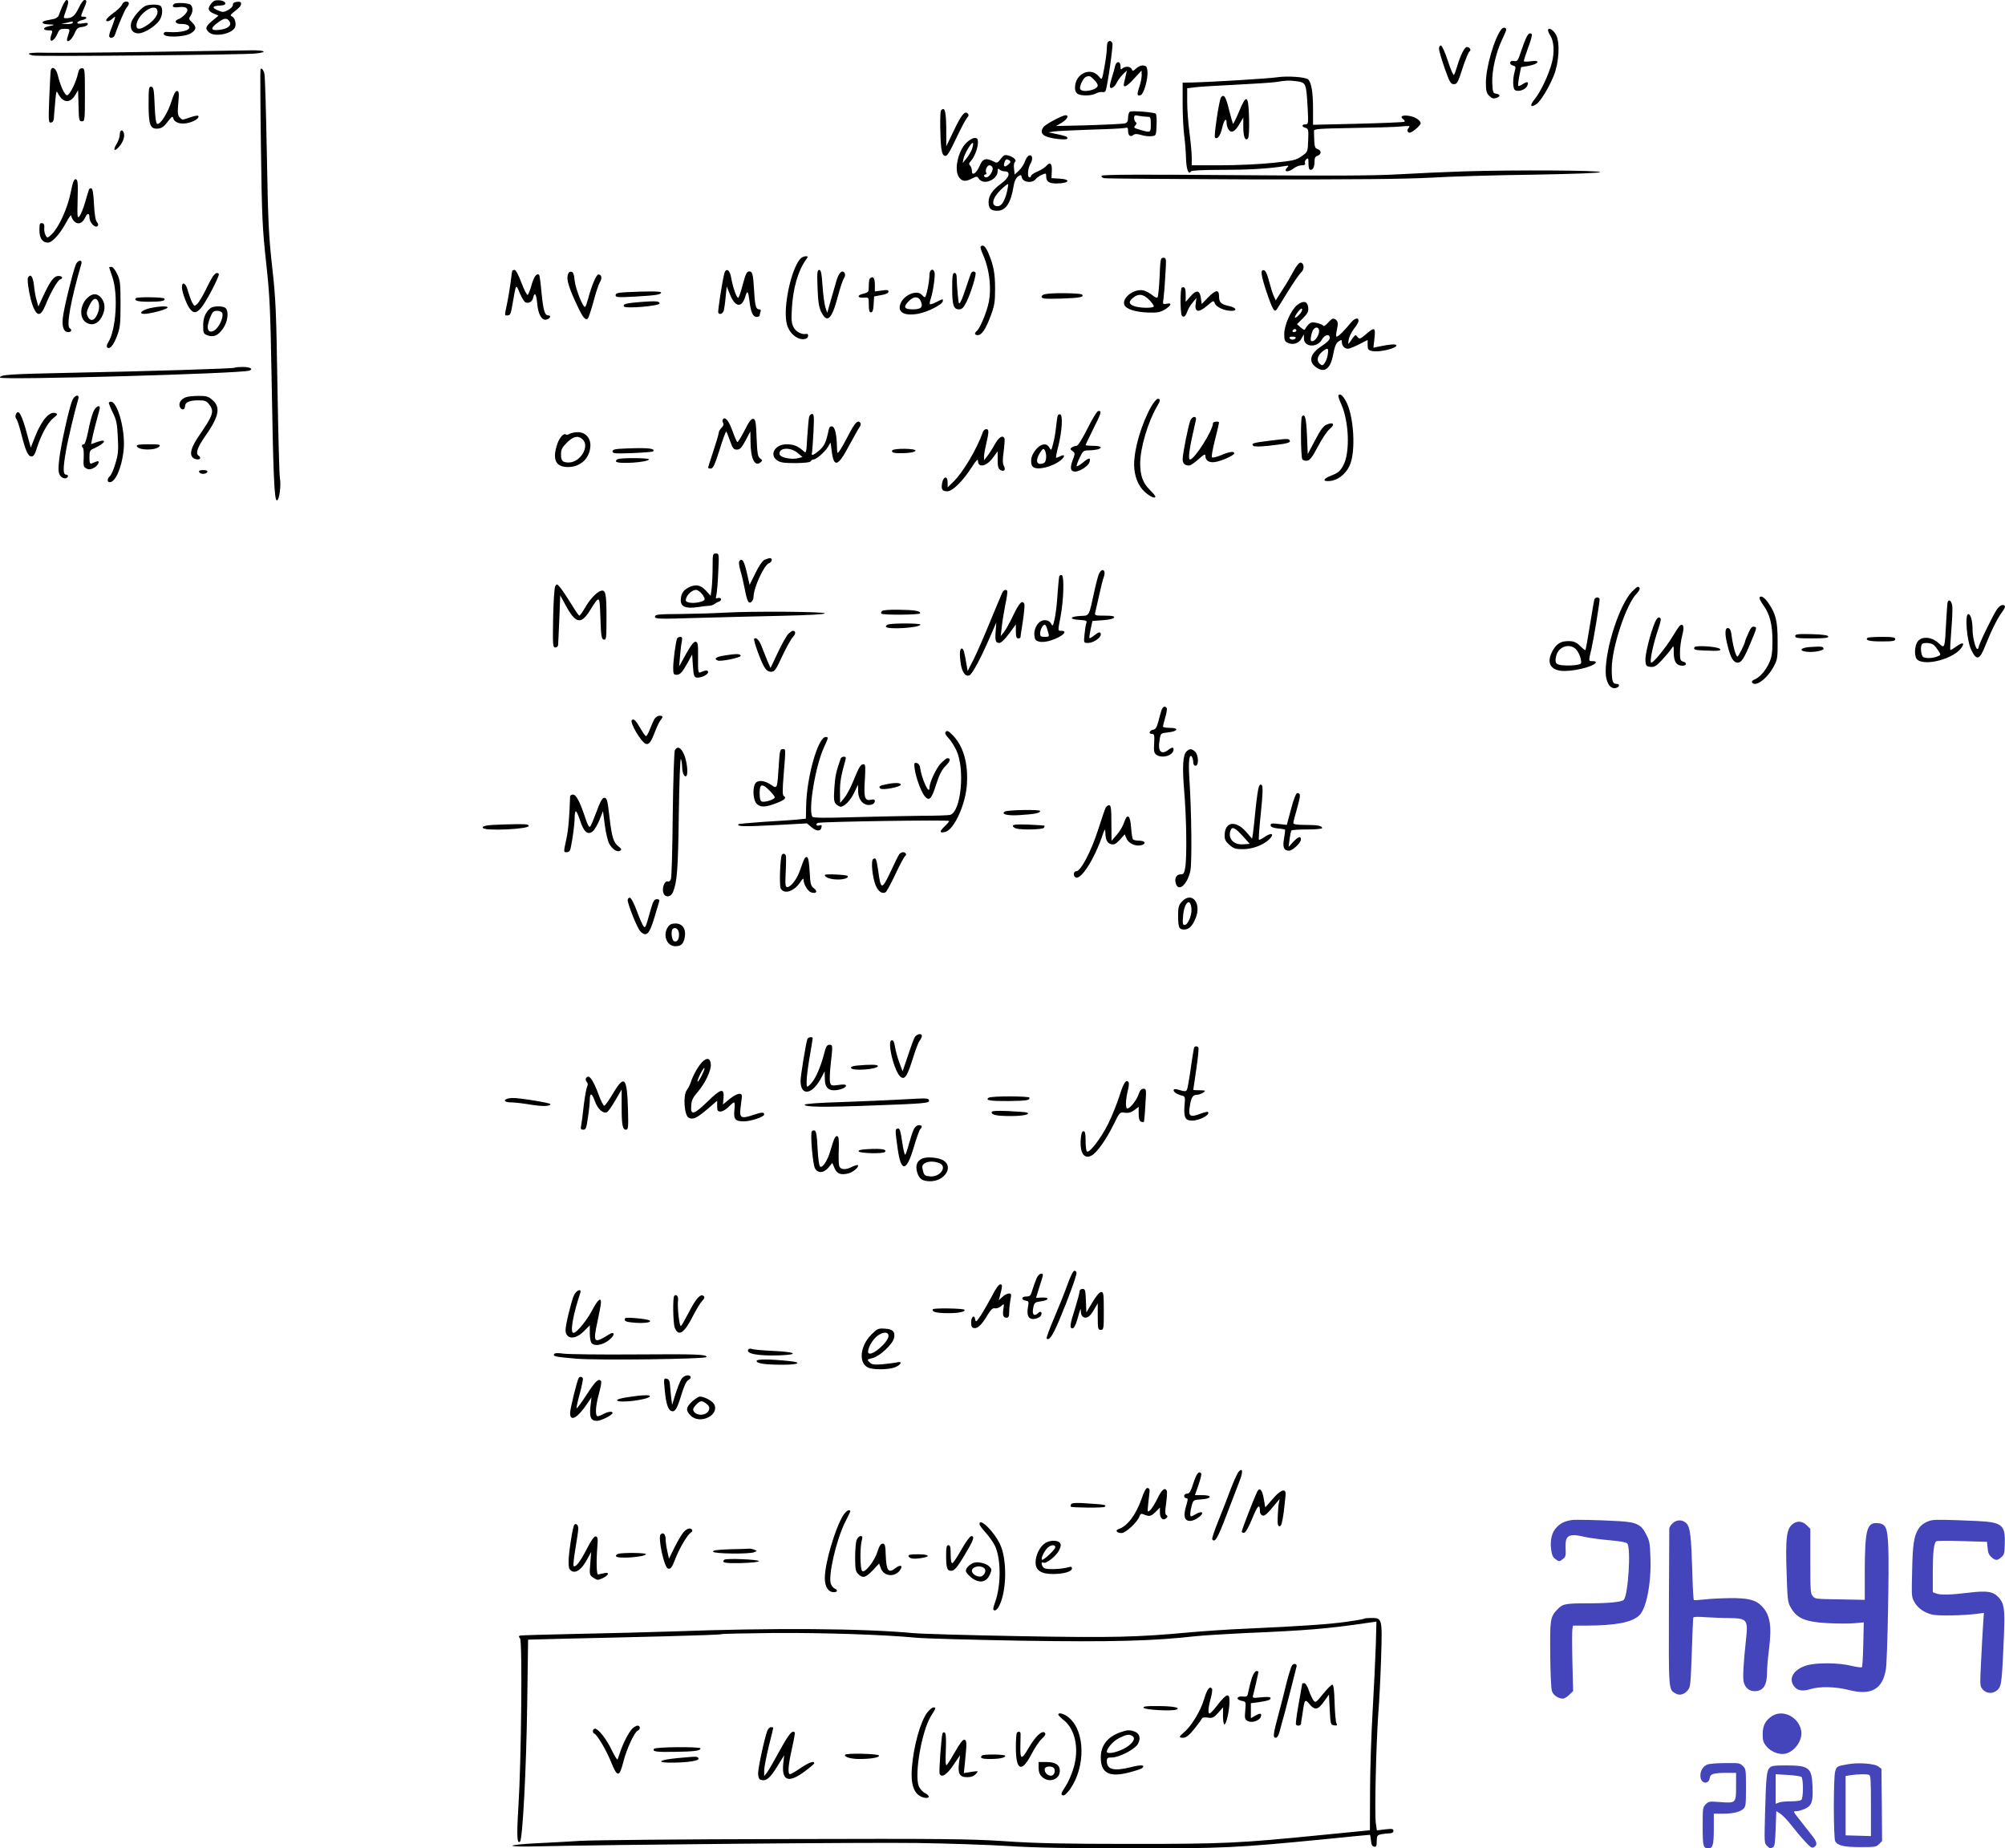 <svg xmlns="http://www.w3.org/2000/svg" version="1.0" width="1322.371pt" height="1218.96pt" viewBox="0 0 1322.371 1218.96" preserveAspectRatio="xMidYMid meet">
<g transform="translate(-3,1259) scale(0.1,-0.1)" fill="#000000" stroke="none">
<path d="M441 12548 c-10 -24 -21 -51 -24 -60 -3 -10 -18 -20 -32 -23 -14 -3 -36 -7 -50 -10 -40 -9 -29 -25 18 -26 43 -1 42 -3 -5 -13 -37 -8 -36 -26 1 -26 29 0 30 -1 19 -31 -20 -56 18 -47 42 11 10 25 18 30 47 30 30 0 34 -3 29 -20 -3 -11 -9 -29 -12 -40 -11 -40 25 -20 45 24 16 38 24 45 52 48 18 2 35 9 37 17 4 11 -3 12 -32 7 -23 -4 -36 -3 -36 4 0 6 14 13 30 17 33 6 41 23 10 23 -19 0 -19 0 0 46 24 54 25 64 7 64 -8 0 -24 -23 -37 -51 -25 -52 -44 -69 -79 -69 -25 0 -25 -3 -6 50 18 50 19 70 4 70 -5 0 -18 -19 -28 -42z m69 -108 c0 -5 -17 -9 -37 -9 l-38 2 35 7 c19 4 36 8 38 9 1 0 2 -3 2 -9z"/>
<path d="M1422 12565 c-25 -32 -20 -49 19 -65 l30 -13 -41 -34 c-45 -38 -49 -52 -22 -76 36 -33 148 -12 171 31 12 23 0 67 -21 75 -10 4 -8 10 7 22 47 37 55 46 55 61 0 11 -8 14 -27 12 -19 -2 -28 -9 -27 -20 1 -9 -13 -24 -31 -34 -28 -15 -37 -16 -64 -4 -49 20 -42 32 19 34 41 2 31 30 -11 34 -30 2 -41 -2 -57 -23z m122 -117 c16 -26 -13 -49 -68 -55 -58 -7 -61 11 -8 49 41 30 59 32 76 6z"/>
<path d="M835 12560 c-3 -10 -28 -35 -56 -55 -48 -36 -61 -55 -37 -55 6 0 20 8 31 18 19 16 19 16 12 -8 -4 -14 -14 -40 -21 -59 -8 -18 -14 -40 -14 -47 0 -20 30 -17 37 4 25 72 67 170 79 183 20 22 18 39 -5 39 -11 0 -22 -9 -26 -20z"/>
<path d="M1177 12563 c-17 -17 -4 -25 33 -20 54 7 72 -14 40 -48 -13 -14 -31 -27 -42 -31 -33 -10 -21 -34 17 -32 20 1 41 -4 48 -11 27 -28 -43 -49 -135 -42 -20 2 -28 -2 -28 -13 0 -25 135 -22 178 4 38 23 40 43 8 73 -21 20 -22 25 -10 42 17 23 18 57 2 73 -13 13 -100 17 -111 5z"/>
<path d="M985 12549 c-32 -18 -84 -81 -90 -110 -9 -42 10 -69 48 -69 36 0 104 41 136 82 25 32 28 93 5 102 -24 9 -77 7 -99 -5z m82 -25 c9 -25 -13 -61 -58 -94 -50 -36 -79 -39 -79 -9 0 68 117 155 137 103z"/>
<path d="M9933 12398 c-47 -58 -103 -252 -103 -354 0 -51 4 -68 20 -84 21 -21 29 -23 54 -14 23 9 20 22 -6 26 -21 3 -23 9 -26 71 -3 80 24 201 65 286 15 31 27 60 27 65 1 15 -20 18 -31 4z"/>
<path d="M10240 12390 c0 -6 6 -21 14 -33 25 -38 29 -109 12 -178 -21 -80 -73 -192 -115 -244 -34 -41 -27 -58 12 -32 27 18 81 106 115 189 34 84 42 216 15 268 -17 33 -53 54 -53 30z"/>
<path d="M10097 12343 c-8 -16 -24 -58 -36 -94 -20 -61 -24 -66 -46 -61 -31 5 -35 -23 -5 -31 17 -4 18 -9 10 -38 -15 -53 -13 -119 5 -125 24 -10 64 5 76 27 15 29 4 35 -27 15 -14 -10 -28 -15 -31 -13 -2 3 1 32 7 64 l12 60 51 9 c67 12 80 40 13 30 -25 -4 -46 -3 -46 1 0 5 13 46 29 90 17 44 27 83 24 87 -12 12 -23 6 -36 -21z"/>
<path d="M7337 12313 c-4 -3 -7 -22 -7 -42 0 -20 -7 -75 -16 -124 -16 -87 -16 -87 -35 -63 -55 69 -159 21 -159 -73 0 -20 7 -34 19 -41 27 -14 91 -12 120 4 13 7 32 11 41 9 10 -3 20 1 22 9 13 32 50 297 45 312 -7 17 -19 21 -30 9z m-92 -248 c14 -13 25 -30 25 -38 0 -31 -105 -52 -116 -23 -6 17 20 72 38 79 23 9 28 7 53 -18z"/>
<path d="M9521 12268 c0 -13 17 -70 37 -128 33 -93 40 -105 61 -105 21 0 27 11 57 105 19 57 39 107 46 111 14 9 1 29 -18 29 -15 0 -44 -59 -65 -132 -7 -24 -16 -47 -20 -52 -4 -4 -22 37 -40 93 -19 59 -39 101 -46 101 -7 0 -13 -10 -12 -22z"/>
<path d="M1025 12248 c-308 -5 -615 -7 -683 -6 -117 3 -152 -4 -95 -18 31 -8 1381 4 1466 13 90 9 67 23 -35 21 -51 -1 -345 -5 -653 -10z"/>
<path d="M7384 12153 c-3 -16 -12 -48 -20 -72 -8 -25 -14 -51 -14 -58 0 -26 29 -12 45 21 9 18 28 44 42 57 l26 24 -7 -27 c-3 -16 -9 -39 -12 -53 -10 -40 15 -30 67 28 l48 52 1 -31 c0 -17 -7 -52 -16 -78 -17 -50 -15 -62 10 -53 20 8 48 106 44 154 -2 31 -7 39 -26 41 -15 2 -33 -5 -48 -19 -21 -19 -24 -20 -30 -5 -7 19 -45 21 -62 4 -9 -9 -12 -6 -12 15 0 36 -28 36 -36 0z"/>
<path d="M365 12128 c-2 -7 -6 -89 -10 -181 -6 -159 -5 -168 12 -165 14 2 19 14 20 53 2 28 6 75 9 105 6 54 6 54 20 28 30 -57 77 -60 109 -6 l20 33 3 -102 c2 -95 4 -103 22 -103 19 0 20 8 20 175 0 166 -1 175 -19 175 -14 0 -21 -9 -26 -32 -13 -62 -57 -149 -74 -146 -16 3 -43 63 -61 136 -10 41 -36 58 -45 30z"/>
<path d="M1748 12133 c-2 -5 -1 -237 3 -518 6 -460 10 -534 34 -755 24 -217 28 -302 36 -750 11 -655 18 -820 35 -820 16 0 29 97 20 148 -4 20 -11 289 -16 597 -8 503 -11 584 -35 795 -23 206 -27 298 -35 740 -5 278 -12 517 -16 533 -7 28 -20 43 -26 30z"/>
<path d="M8450 12080 c-53 -8 -430 -31 -557 -34 l-63 -1 0 -140 c0 -77 5 -170 10 -206 5 -37 11 -104 12 -149 2 -77 17 -117 33 -90 4 6 78 10 208 10 177 0 311 8 412 25 23 4 27 3 17 -7 -32 -32 2 -38 41 -8 14 11 37 20 52 20 19 0 26 4 22 14 -3 8 1 20 9 26 12 11 14 6 14 -29 0 -28 4 -41 14 -41 17 0 26 21 26 60 0 19 6 29 20 33 11 3 20 13 20 22 0 9 -9 19 -20 22 -16 4 -20 15 -22 54 -1 27 -2 56 -2 65 -1 14 28 16 254 20 140 2 284 6 320 10 59 5 63 5 50 -10 -9 -12 -10 -20 -2 -28 7 -7 21 -2 46 18 20 16 36 34 36 40 0 19 -34 42 -72 49 -45 9 -69 -2 -44 -21 9 -6 13 -14 9 -17 -5 -3 -143 -9 -306 -13 l-297 -7 0 104 c0 112 -11 174 -32 195 -17 16 -137 25 -208 14z m134 -26 c59 -9 61 -13 70 -166 6 -114 5 -118 -14 -118 -26 0 -26 -16 0 -23 19 -5 21 -12 18 -82 -3 -77 -3 -77 -43 -105 -36 -26 -55 -30 -190 -44 -82 -9 -237 -16 -342 -16 l-193 0 0 53 c0 28 -7 102 -15 162 -8 61 -15 151 -15 202 l0 91 48 6 c26 4 146 11 267 17 121 6 243 14 270 18 69 11 85 12 139 5z"/>
<path d="M8083 11948 c-12 -15 -48 -256 -40 -265 15 -15 35 10 47 61 13 57 30 75 30 33 0 -13 6 -32 14 -43 19 -25 43 -11 73 42 l23 39 0 -60 c0 -66 12 -97 30 -79 7 7 10 56 8 135 -4 155 -17 163 -67 41 -19 -45 -36 -80 -39 -78 -2 3 -14 44 -26 92 -21 87 -34 106 -53 82z"/>
<path d="M1010 11903 c0 -139 11 -166 63 -161 23 2 40 14 63 45 27 36 33 39 37 23 8 -31 54 -43 104 -29 42 11 71 34 60 45 -3 4 -27 -1 -53 -10 -57 -19 -49 -19 -69 0 -13 14 -15 30 -9 95 6 67 4 79 -9 79 -10 0 -22 -23 -36 -68 -22 -73 -74 -156 -94 -149 -8 2 -14 43 -17 123 -4 103 -7 119 -22 122 -16 3 -18 -8 -18 -115z"/>
<path d="M6237 11863 c-9 -8 -7 -181 1 -248 5 -37 12 -51 25 -53 14 -3 29 22 73 115 31 65 63 126 72 136 12 13 13 20 4 29 -19 19 -42 -10 -93 -117 l-48 -100 0 107 c-1 125 -9 156 -34 131z"/>
<path d="M7483 11854 c-7 -3 -13 -21 -13 -39 0 -25 -5 -34 -22 -39 -13 -3 -120 -8 -238 -12 l-215 -5 38 22 c36 22 50 49 25 49 -21 0 -132 -59 -145 -77 -33 -44 -2 -69 98 -80 41 -4 59 -2 59 5 0 12 -7 14 -85 31 l-40 8 35 6 c19 3 127 8 240 12 113 3 215 8 228 11 19 5 22 2 22 -19 0 -31 16 -43 35 -27 10 8 23 8 52 0 21 -7 52 -10 68 -8 30 3 30 4 33 72 2 38 -1 72 -5 76 -10 10 -154 21 -170 14z m113 -34 c22 0 24 -4 24 -50 0 -55 -2 -56 -64 -38 -51 15 -51 15 -37 32 8 10 9 16 1 21 -5 3 -10 15 -10 27 0 18 4 20 31 14 17 -3 42 -6 55 -6z"/>
<path d="M820 11703 c0 -16 -9 -43 -21 -62 -26 -42 -15 -55 17 -18 27 31 39 69 30 92 -9 25 -26 17 -26 -12z"/>
<path d="M6401 11646 c-50 -51 -77 -167 -51 -216 19 -35 44 -41 85 -20 38 19 39 19 52 0 31 -44 123 -5 123 52 0 17 3 19 12 10 7 -7 22 -12 35 -12 41 0 30 -42 -22 -79 -57 -41 -85 -81 -85 -123 0 -43 15 -58 57 -58 57 0 91 52 109 168 4 27 15 48 28 58 19 13 21 13 26 -8 8 -31 67 -38 89 -11 9 11 28 24 44 31 25 11 27 10 27 -11 0 -34 19 -47 66 -47 85 0 103 27 22 32 l-53 3 2 48 c3 50 -12 62 -38 31 -8 -9 -33 -25 -56 -35 -24 -10 -43 -23 -43 -29 0 -5 -4 -10 -10 -10 -16 0 -12 59 6 90 19 31 13 63 -10 54 -8 -3 -20 -20 -26 -38 -6 -18 -23 -45 -39 -60 l-29 -27 -4 38 c-3 22 0 41 6 45 15 10 -11 35 -46 43 -21 6 -30 1 -48 -23 -21 -28 -24 -29 -49 -16 -48 25 -70 18 -90 -30 -22 -50 -51 -69 -51 -33 0 13 -5 28 -12 35 -9 9 -8 16 5 30 24 26 47 87 47 122 0 25 -4 30 -23 30 -13 0 -37 -15 -56 -34z m40 -38 c-6 -18 -23 -46 -37 -63 l-25 -30 6 30 c7 33 53 110 62 102 3 -3 0 -21 -6 -39z m247 -76 c9 -7 8 -13 -8 -27 -24 -21 -35 -15 -25 14 7 23 13 25 33 13z m-112 -47 c8 -19 -22 -65 -41 -65 -8 0 -15 5 -15 10 0 6 5 10 11 10 5 0 7 5 4 10 -10 16 5 50 21 50 8 0 17 -7 20 -15z m95 -162 c-16 -61 -36 -93 -61 -93 -47 0 -36 54 22 110 23 22 44 38 46 35 3 -2 -1 -26 -7 -52z"/>
<path d="M9690 11460 c-124 -4 -324 -13 -445 -20 -161 -9 -451 -10 -1081 -5 -607 5 -864 4 -868 -4 -4 -6 3 -13 16 -16 13 -3 448 -6 968 -8 696 -1 1007 2 1180 11 129 8 434 17 678 20 281 5 443 11 445 17 3 12 -565 15 -893 5z"/>
<path d="M496 11319 c-21 -104 -78 -228 -124 -273 -30 -28 -30 -28 -42 -6 -6 11 -10 33 -8 48 2 19 -2 28 -14 30 -15 3 -18 -4 -18 -46 0 -53 20 -82 56 -82 28 0 78 55 119 130 19 36 35 57 35 48 0 -10 9 -27 20 -38 24 -24 54 -14 72 26 14 31 28 31 28 -1 0 -31 37 -72 53 -56 7 7 6 15 -4 27 -9 11 -16 52 -19 117 -3 68 -9 102 -17 105 -7 2 -15 -2 -17 -10 -2 -7 -14 -44 -25 -83 -11 -38 -27 -79 -36 -90 -15 -18 -16 -10 -13 110 3 110 1 130 -12 133 -12 2 -20 -18 -34 -89z"/>
<path d="M6498 10964 c-4 -3 4 -29 17 -58 44 -100 57 -236 31 -331 -17 -66 -55 -151 -72 -166 -20 -16 -17 -29 5 -29 26 0 53 40 86 130 24 63 28 90 28 175 0 103 -10 156 -45 238 -19 43 -35 57 -50 41z"/>
<path d="M5308 10883 c-63 -72 -116 -331 -88 -432 17 -65 80 -112 127 -94 17 7 17 35 1 31 -31 -6 -69 14 -84 44 -14 26 -16 50 -11 128 8 132 41 245 93 318 15 21 15 22 -3 22 -11 0 -27 -8 -35 -17z"/>
<path d="M7678 10766 c-3 -68 -9 -129 -13 -135 -4 -8 -16 -3 -36 13 -15 13 -42 27 -58 31 -60 13 -141 -47 -126 -94 9 -28 70 -49 155 -52 63 -2 81 1 113 20 43 27 49 46 11 38 -26 -5 -26 -4 -20 37 3 22 9 92 12 154 7 108 6 112 -13 112 -19 0 -20 -8 -25 -124z m-65 -157 c15 -16 27 -34 27 -39 0 -13 -89 -13 -129 1 -35 12 -39 29 -13 51 39 35 73 31 115 -13z"/>
<path d="M529 10843 c-20 -51 -78 -287 -84 -344 -8 -64 5 -99 35 -99 21 0 27 15 10 25 -24 15 6 182 76 423 10 33 -24 29 -37 -5z"/>
<path d="M8562 10803 c-17 -32 -50 -89 -75 -126 l-43 -68 -13 28 c-7 15 -21 60 -31 98 -12 47 -23 71 -34 73 -25 5 -20 -32 19 -148 38 -112 51 -134 66 -110 6 8 39 62 74 119 36 58 74 113 86 124 23 21 22 60 -2 65 -10 2 -26 -17 -47 -55z"/>
<path d="M750 10827 c0 -1 9 -29 20 -60 41 -115 26 -354 -27 -436 -9 -13 -11 -27 -6 -32 16 -16 42 14 65 76 20 52 23 79 23 210 0 133 -2 155 -22 198 -12 26 -29 47 -37 47 -9 0 -16 -1 -16 -3z"/>
<path d="M3408 10803 c-3 -19 -5 -31 -12 -88 -5 -33 -14 -91 -22 -128 -17 -84 -18 -77 5 -77 16 0 21 12 31 73 24 139 22 137 48 74 13 -31 30 -58 38 -61 22 -9 44 4 50 30 10 41 21 27 27 -36 6 -72 29 -113 59 -108 25 4 37 28 14 28 -24 0 -33 34 -45 155 -5 59 -12 109 -15 112 -15 15 -35 -11 -50 -66 -9 -33 -21 -63 -26 -66 -4 -3 -23 33 -41 80 -18 50 -37 85 -45 85 -8 0 -15 -3 -16 -7z"/>
<path d="M4806 10783 c-14 -58 -43 -248 -39 -255 9 -16 31 -7 37 15 3 12 9 53 12 90 l7 68 21 -52 c35 -87 79 -92 102 -13 13 43 19 35 28 -37 8 -68 22 -99 46 -99 11 0 20 4 20 9 0 5 3 16 6 25 4 10 1 16 -9 16 -21 0 -28 23 -33 120 -7 115 -11 130 -33 130 -15 0 -23 -16 -41 -82 -12 -46 -25 -87 -30 -91 -9 -10 -37 67 -48 134 -9 53 -36 65 -46 22z"/>
<path d="M5422 10693 c3 -90 9 -127 23 -158 40 -81 70 -54 111 100 14 54 32 108 40 120 8 12 10 26 5 34 -16 26 -40 2 -56 -56 -9 -32 -26 -91 -38 -132 l-21 -74 -12 35 c-6 19 -15 83 -19 141 -6 85 -10 107 -22 107 -13 0 -15 -18 -11 -117z"/>
<path d="M6160 10777 c0 -45 -21 -147 -30 -147 -4 0 -13 7 -20 15 -30 36 -116 2 -140 -55 -24 -59 22 -86 117 -69 63 12 157 60 161 82 3 17 0 17 -38 -3 -23 -12 -44 -19 -47 -16 -3 2 0 21 7 40 15 48 30 154 23 172 -10 28 -33 15 -33 -19z m-58 -171 c18 -41 5 -56 -52 -56 -58 0 -65 16 -25 55 31 32 62 32 77 1z"/>
<path d="M3774 10774 c-8 -30 11 -90 64 -201 36 -77 52 -96 68 -85 5 4 22 54 38 112 15 58 34 115 42 128 17 26 12 52 -9 52 -14 0 -44 -70 -68 -160 -7 -25 -15 -49 -19 -53 -12 -14 -64 116 -70 173 -4 41 -9 56 -22 58 -12 2 -19 -5 -24 -24z"/>
<path d="M6436 10791 c-3 -4 -17 -44 -31 -87 -14 -43 -31 -90 -39 -103 -12 -22 -13 -18 -19 45 -4 38 -7 86 -7 107 0 26 -4 37 -15 37 -12 0 -15 -18 -15 -101 0 -112 9 -139 45 -139 19 0 30 10 49 48 28 56 67 182 60 194 -7 10 -21 10 -28 -1z"/>
<path d="M1438 10773 c-8 -10 -31 -52 -51 -94 -20 -41 -45 -83 -56 -93 -19 -17 -20 -17 -35 12 -8 16 -20 50 -27 75 -12 50 -39 65 -39 22 0 -33 34 -122 56 -146 23 -26 39 -24 69 9 31 33 127 217 118 226 -10 10 -19 7 -35 -11z"/>
<path d="M215 10760 c-10 -16 14 -149 35 -197 27 -62 50 -58 80 15 31 78 79 162 96 169 23 8 16 23 -10 23 -30 0 -54 -32 -100 -130 l-33 -71 -11 39 c-7 22 -15 67 -18 101 -7 58 -22 78 -39 51z"/>
<path d="M5767 10753 c-4 -3 -7 -25 -7 -49 0 -40 -2 -42 -36 -51 -44 -10 -41 -29 4 -26 32 2 32 2 32 -47 0 -37 4 -50 14 -50 11 0 16 15 18 52 l3 53 48 9 c30 5 47 13 47 23 0 11 -9 13 -45 7 l-45 -6 0 46 c0 43 -13 59 -33 39z"/>
<path d="M7825 10694 c-6 -2 -9 -43 -9 -96 2 -74 5 -94 17 -96 10 -2 19 9 26 30 6 18 23 47 37 63 l25 30 -4 -29 c-11 -66 15 -73 76 -21 40 34 42 35 49 15 9 -25 64 -50 109 -50 43 0 32 22 -16 32 -52 11 -65 24 -65 64 0 47 -21 44 -73 -8 l-41 -43 -6 40 c-7 52 -29 56 -69 10 l-31 -36 0 45 c0 45 -6 57 -25 50z"/>
<path d="M4158 10663 c-54 -3 -68 -7 -68 -20 0 -14 15 -15 128 -9 138 8 172 13 172 27 0 9 -86 9 -232 2z"/>
<path d="M6943 10653 c-30 -3 -43 -9 -43 -20 0 -13 18 -15 129 -12 123 4 154 10 137 27 -9 8 -158 12 -223 5z"/>
<path d="M600 10619 c-46 -51 -46 -132 2 -158 37 -21 76 -6 99 39 25 45 24 91 -2 124 -28 35 -63 34 -99 -5z m80 -23 c5 -15 5 -37 0 -56 -18 -62 -52 -79 -72 -36 -9 20 -7 33 11 70 23 51 47 59 61 22z"/>
<path d="M927 10624 c-16 -16 10 -24 83 -24 83 0 114 6 104 21 -6 10 -177 12 -187 3z"/>
<path d="M4262 10599 c-103 -8 -126 -14 -117 -30 11 -16 235 3 235 20 0 15 -23 17 -118 10z"/>
<path d="M8586 10579 c-41 -32 -86 -133 -86 -192 0 -41 4 -49 24 -58 34 -16 73 -4 90 29 l15 27 1 -28 c0 -57 87 -62 118 -7 19 34 52 41 52 11 0 -12 -19 -31 -50 -51 -77 -49 -93 -101 -44 -139 58 -45 99 -16 117 83 10 51 18 73 35 84 20 13 22 13 22 -5 0 -23 18 -43 40 -43 9 0 42 13 73 29 l57 29 0 -33 c0 -29 4 -34 30 -40 45 -10 160 17 160 37 0 11 -42 8 -119 -8 l-33 -7 7 62 c8 73 1 76 -57 26 -38 -32 -42 -33 -55 -17 -14 18 -13 19 -51 -35 -11 -16 -12 -14 -7 17 3 19 19 51 35 72 17 20 30 44 30 52 0 26 -27 18 -54 -16 -37 -46 -79 -88 -90 -88 -5 0 -5 15 -1 33 12 54 11 69 -8 81 -15 9 -23 6 -47 -21 -16 -18 -30 -27 -32 -22 -2 6 -21 14 -42 19 -31 7 -41 5 -56 -10 -9 -9 -19 -23 -22 -30 -2 -8 -12 -5 -29 10 l-25 22 39 39 c31 31 38 44 35 71 -4 42 -32 48 -72 17z m10 -67 c-32 -32 -35 -16 -4 23 14 18 23 24 26 16 2 -7 -7 -25 -22 -39z m134 -105 c0 -28 -26 -67 -45 -67 -11 0 -13 8 -8 33 3 17 10 38 16 45 16 20 37 14 37 -11z m-150 3 c0 -5 -7 -10 -16 -10 -8 0 -12 5 -9 10 3 6 10 10 16 10 5 0 9 -4 9 -10z m-5 -50 c-3 -5 -12 -10 -20 -10 -8 0 -17 5 -20 10 -4 6 5 10 20 10 15 0 24 -4 20 -10z m211 -114 c-3 -18 -12 -41 -20 -51 -12 -16 -16 -17 -30 -6 -25 21 -19 54 16 83 36 29 43 24 34 -26z"/>
<path d="M1016 10557 c-52 -13 -75 -37 -34 -37 36 0 139 27 151 39 15 15 -50 13 -117 -2z"/>
<path d="M1418 10558 c-33 -28 -48 -63 -48 -115 0 -49 2 -54 27 -64 41 -15 70 -3 103 43 32 44 41 113 18 136 -16 16 -80 15 -100 0z m78 -33 c9 -22 -14 -79 -41 -105 -29 -27 -55 -21 -55 13 0 25 22 86 36 100 13 13 54 8 60 -8z"/>
<path d="M1578 10165 c-6 -6 -557 -23 -1108 -34 -380 -8 -440 -12 -440 -31 0 -18 1592 26 1645 46 28 11 4 24 -44 24 -26 0 -50 -2 -53 -5z"/>
<path d="M8858 9984 c-4 -3 4 -29 17 -57 53 -117 60 -324 14 -407 -20 -37 -34 -49 -76 -65 -58 -22 -64 -42 -12 -37 51 4 103 44 129 99 44 89 30 333 -24 429 -21 37 -37 50 -48 38z"/>
<path d="M506 9948 c-20 -48 -74 -290 -85 -383 -7 -59 -7 -87 2 -105 13 -26 47 -34 55 -12 2 6 -3 12 -12 12 -21 0 -21 40 -1 156 13 76 59 268 81 342 11 36 -25 28 -40 -10z"/>
<path d="M1255 9970 c-31 -12 -47 -37 -40 -60 8 -26 35 -26 35 0 0 27 29 40 89 40 42 0 53 -4 70 -26 36 -46 28 -70 -66 -207 -53 -78 -65 -121 -41 -145 14 -14 48 -16 48 -3 0 6 -4 13 -10 16 -22 13 -8 55 41 125 95 135 107 195 47 245 -25 21 -40 25 -91 24 -34 0 -71 -4 -82 -9z"/>
<path d="M7622 9908 c-64 -115 -112 -277 -112 -382 0 -73 26 -140 70 -180 36 -32 70 -47 70 -30 0 4 -17 24 -38 45 -44 44 -62 93 -62 173 0 101 51 273 110 374 24 39 25 52 6 52 -8 0 -28 -24 -44 -52z"/>
<path d="M748 9935 c-2 -3 9 -32 25 -64 25 -51 30 -75 34 -164 5 -88 2 -115 -16 -174 -11 -39 -28 -76 -36 -83 -19 -16 -20 -40 -1 -40 37 0 79 96 91 208 16 144 -51 363 -97 317z"/>
<path d="M645 9873 c-9 -21 -24 -77 -33 -125 -11 -55 -22 -88 -29 -88 -14 0 -17 -13 -6 -24 5 -4 6 -34 5 -66 -3 -51 -1 -60 17 -69 16 -9 28 -8 51 4 30 16 44 53 15 41 -8 -3 -22 -9 -30 -12 -12 -5 -15 3 -15 40 0 41 3 48 28 58 76 34 95 69 22 43 l-39 -14 6 32 c5 30 35 146 49 195 11 39 -24 26 -41 -15z"/>
<path d="M7203 9765 c-36 -71 -63 -115 -73 -115 -8 0 -22 -5 -30 -10 -13 -9 -13 -12 4 -25 17 -13 17 -16 1 -59 -20 -52 -15 -76 16 -76 30 0 87 37 94 61 11 33 -2 33 -41 0 -21 -17 -40 -28 -43 -26 -2 3 6 28 19 55 22 46 26 50 59 50 20 0 46 3 59 6 39 11 24 24 -28 24 -27 0 -50 2 -50 5 0 3 23 50 50 105 54 108 58 120 35 120 -9 0 -37 -45 -72 -115z"/>
<path d="M134 9855 c-4 -8 -2 -21 4 -28 6 -6 20 -50 32 -97 29 -115 45 -150 68 -150 14 0 23 14 36 58 28 87 72 167 108 195 27 21 29 27 16 32 -40 16 -92 -43 -136 -153 l-29 -74 -23 84 c-36 136 -60 177 -76 133z"/>
<path d="M5366 9838 c-3 -13 -8 -72 -12 -131 -6 -109 -6 -109 -28 -89 -34 31 -62 42 -109 42 -76 0 -116 -70 -60 -107 21 -14 47 -17 122 -17 61 1 96 5 99 13 2 6 10 11 17 11 19 0 74 48 96 83 l17 29 7 -54 c14 -115 41 -107 116 35 32 59 63 114 69 122 6 8 9 19 5 25 -15 25 -36 4 -78 -77 -25 -49 -53 -97 -61 -108 -14 -19 -15 -17 -16 30 -2 81 -13 129 -32 133 -12 2 -19 -5 -23 -25 -16 -78 -28 -103 -60 -132 -37 -32 -57 -40 -50 -18 2 6 6 67 10 135 5 106 4 122 -9 122 -9 0 -18 -10 -20 -22z m-75 -235 l32 -27 -27 -7 c-44 -12 -120 3 -124 25 -9 44 70 50 119 9z"/>
<path d="M7006 9848 c-3 -7 -7 -40 -11 -73 -3 -33 -11 -82 -19 -110 -12 -47 -13 -49 -25 -27 -22 42 -76 20 -110 -45 -14 -28 -14 -66 1 -81 26 -26 127 -2 183 42 33 27 29 44 -5 26 -12 -6 -23 -10 -25 -8 -2 2 5 38 16 80 23 93 30 199 12 205 -7 3 -15 -1 -17 -9z m-82 -234 c11 -30 6 -72 -10 -78 -46 -18 -58 12 -27 65 20 33 28 36 37 13z"/>
<path d="M8617 9844 c-10 -10 -8 -266 2 -282 4 -8 19 -12 32 -10 18 2 34 23 71 93 26 50 61 102 78 116 37 31 25 48 -20 29 -22 -9 -41 -35 -77 -104 l-48 -91 -5 124 c-5 115 -13 145 -33 125z"/>
<path d="M7880 9815 c-14 -38 -50 -218 -50 -253 0 -29 14 -42 44 -42 7 0 34 18 60 41 38 34 46 38 46 21 0 -29 26 -45 63 -39 45 7 127 44 127 57 0 16 -30 12 -87 -12 -29 -12 -56 -18 -60 -14 -4 4 5 55 20 114 15 59 27 110 27 115 0 11 -40 8 -40 -4 0 -47 -122 -239 -151 -239 -16 0 -4 80 38 258 8 32 -25 29 -37 -3z"/>
<path d="M4797 9823 c-3 -5 -2 -15 2 -22 6 -8 2 -20 -10 -32 -11 -11 -19 -26 -19 -34 0 -8 -16 -62 -35 -119 -19 -58 -35 -107 -35 -110 0 -4 8 -6 18 -6 15 0 26 24 58 124 21 69 41 122 44 120 3 -3 14 -31 25 -62 17 -49 24 -57 45 -57 20 0 31 11 57 60 l32 60 1 -65 c0 -114 28 -171 66 -139 14 12 14 14 -3 26 -15 12 -19 32 -23 136 -4 104 -7 122 -22 125 -13 2 -28 -18 -58 -78 -23 -45 -44 -79 -48 -75 -4 4 -19 39 -33 78 -24 66 -48 93 -62 70z"/>
<path d="M6513 9743 c-39 -113 -133 -271 -197 -332 l-36 -35 0 32 c0 45 -27 43 -36 -2 -8 -44 0 -56 34 -56 34 0 102 67 161 159 28 44 41 57 41 43 0 -50 56 -39 99 20 l31 42 0 -57 c0 -45 4 -58 19 -67 25 -13 36 2 21 30 -8 15 -8 42 0 96 5 42 8 80 4 85 -13 21 -36 6 -64 -43 -16 -29 -39 -64 -50 -78 l-20 -25 0 25 c0 14 7 52 15 85 18 77 18 95 0 95 -9 0 -18 -8 -22 -17z"/>
<path d="M3787 9729 c-10 -6 -21 -8 -24 -5 -13 13 -42 -17 -57 -61 -35 -102 -12 -153 70 -153 84 0 145 59 148 141 1 52 -34 89 -83 89 -20 0 -44 -5 -54 -11z m85 -36 c50 -45 -14 -153 -91 -153 -40 0 -51 11 -51 52 0 34 7 47 39 79 42 42 73 49 103 22z"/>
<path d="M8406 9684 c-112 -14 -126 -18 -110 -34 6 -6 42 -6 99 0 119 13 147 20 142 33 -5 15 -10 16 -131 1z"/>
<path d="M932 9648 c10 -29 126 -30 149 -2 10 12 -2 14 -71 14 -60 0 -81 -3 -78 -12z"/>
<path d="M4173 9633 c-86 -3 -103 -6 -103 -20 0 -14 16 -15 130 -11 72 3 133 8 137 11 18 19 -28 25 -164 20z"/>
<path d="M5915 9620 c-10 -16 17 -21 85 -18 40 2 65 8 68 16 5 15 -143 17 -153 2z"/>
<path d="M4107 9563 c-10 -3 -16 -10 -14 -16 6 -20 217 -6 217 14 0 9 -169 11 -203 2z"/>
<path d="M1343 9478 c2 -7 14 -13 27 -13 13 0 25 6 28 13 2 8 -7 12 -28 12 -21 0 -30 -4 -27 -12z"/>
<path d="M4730 8853 c0 -49 -3 -111 -6 -140 l-7 -52 -32 35 c-36 38 -68 43 -115 19 -35 -18 -50 -43 -50 -85 0 -41 34 -55 110 -44 30 5 64 9 76 9 11 0 27 5 35 11 8 6 22 14 32 17 10 4 15 12 12 18 -4 6 -14 8 -22 5 -12 -5 -14 -1 -9 16 4 13 10 80 13 151 6 125 6 127 -16 127 -20 0 -21 -5 -21 -87z m-70 -180 c11 -14 19 -31 17 -37 -5 -14 -66 -27 -100 -20 -23 5 -27 10 -22 27 8 28 42 57 65 57 10 0 28 -12 40 -27z"/>
<path d="M5072 8898 c-14 -7 -38 -42 -60 -88 l-38 -77 -18 79 c-19 80 -30 98 -48 80 -7 -7 -5 -27 5 -64 9 -29 21 -82 28 -118 16 -85 26 -105 45 -89 8 6 14 21 14 34 0 58 70 211 102 221 20 6 25 34 6 33 -7 0 -23 -5 -36 -11z"/>
<path d="M7280 8810 c-6 -11 -20 -62 -31 -113 -39 -178 -32 -166 -94 -169 -71 -4 -76 -22 -7 -26 46 -3 53 -6 47 -20 -4 -9 -9 -43 -12 -74 -6 -58 -6 -58 24 -58 33 0 83 33 83 56 0 20 -13 18 -44 -7 -15 -12 -29 -20 -31 -17 -2 2 2 28 8 58 l12 55 69 5 c43 3 71 10 74 18 3 9 -14 12 -63 12 -67 0 -67 0 -60 28 4 15 15 66 26 114 10 47 23 98 29 113 16 43 -9 64 -30 25z"/>
<path d="M7016 8788 c-2 -7 -7 -58 -11 -113 -3 -55 -11 -127 -18 -160 -12 -56 -14 -58 -25 -37 -9 15 -22 22 -42 22 -39 0 -72 -49 -68 -99 3 -29 8 -36 31 -42 17 -5 46 -2 73 6 76 23 124 65 74 65 -24 0 -24 -4 -5 95 20 105 25 266 8 272 -7 3 -15 -1 -17 -9z m-82 -338 c3 -11 9 -29 12 -40 4 -17 1 -20 -25 -20 -25 0 -31 4 -31 21 0 25 17 59 30 59 5 0 11 -9 14 -20z"/>
<path d="M3692 8724 c-6 -11 -12 -106 -14 -212 -3 -178 -2 -192 15 -192 9 0 18 8 18 18 1 9 4 87 8 172 l6 154 32 -59 c67 -126 103 -136 160 -47 70 111 67 112 73 -44 4 -122 7 -139 23 -142 16 -3 17 9 17 150 0 157 -6 182 -39 171 -28 -10 -72 -57 -102 -110 -17 -29 -34 -53 -38 -53 -4 0 -28 35 -54 78 -26 42 -58 90 -71 106 -22 27 -24 27 -34 10z"/>
<path d="M10793 8688 c-81 -86 -173 -365 -173 -528 0 -66 27 -113 63 -108 27 4 35 28 9 28 -26 0 -32 18 -32 100 0 138 96 427 164 495 24 24 27 45 7 45 -4 0 -21 -15 -38 -32z"/>
<path d="M6641 8683 c-5 -10 -40 -94 -79 -188 -38 -93 -87 -206 -109 -250 l-41 -80 -7 40 c-13 80 -20 106 -30 108 -14 3 -18 -28 -10 -89 7 -62 31 -99 58 -88 19 7 75 111 139 259 l39 90 -4 -55 c-5 -66 -1 -80 24 -80 12 0 36 23 64 61 l45 61 0 -46 c0 -34 4 -46 15 -46 8 0 15 3 15 6 0 4 7 51 16 106 8 55 13 106 10 114 -12 31 -33 10 -73 -73 -23 -49 -51 -99 -63 -113 l-20 -25 7 60 c3 33 14 98 23 145 10 47 16 88 13 93 -7 12 -22 8 -32 -10z"/>
<path d="M11635 8650 c-3 -5 8 -28 25 -51 43 -60 60 -127 60 -238 0 -75 -5 -106 -21 -141 -23 -52 -64 -98 -97 -111 -13 -5 -20 -13 -17 -19 21 -34 100 23 143 104 25 47 27 59 26 171 0 129 -12 177 -60 247 -27 39 -50 53 -59 38z"/>
<path d="M10546 8638 c-3 -7 -16 -85 -30 -172 -14 -87 -27 -161 -30 -163 -2 -2 -17 10 -34 27 -29 28 -49 35 -97 31 -36 -3 -62 -22 -84 -61 -40 -72 -22 -122 49 -133 70 -10 217 24 235 53 3 6 -5 10 -19 10 -30 0 -30 -3 -10 80 14 61 54 300 54 328 0 6 -7 12 -15 12 -9 0 -17 -6 -19 -12z m-115 -338 c10 -14 22 -39 25 -57 6 -30 4 -32 -27 -38 -19 -3 -57 -5 -84 -3 -54 3 -63 15 -51 64 17 66 99 86 137 34z"/>
<path d="M12875 8618 c-2 -7 -6 -71 -10 -141 -8 -161 -9 -166 -45 -132 -54 52 -130 52 -150 0 -15 -38 -12 -91 5 -105 55 -46 248 8 294 82 20 31 4 34 -36 5 -20 -15 -38 -25 -40 -23 -2 2 1 63 7 135 6 72 9 145 5 161 -7 31 -23 40 -30 18z m-93 -280 c9 -7 23 -25 33 -40 17 -27 17 -28 -10 -38 -30 -11 -66 -13 -89 -4 -16 6 -23 73 -9 87 11 11 58 8 75 -5z"/>
<path d="M13200 8571 c-25 -37 -120 -231 -120 -248 0 -7 -4 -13 -9 -13 -11 0 -31 78 -31 122 0 62 -12 108 -28 108 -25 0 -10 -178 20 -238 35 -71 55 -65 93 33 39 98 80 180 111 221 13 17 20 34 17 38 -13 13 -33 5 -53 -23z"/>
<path d="M5845 8559 c-4 -6 -5 -13 -2 -16 10 -10 252 -8 255 2 5 16 -37 23 -145 24 -62 1 -104 -3 -108 -10z"/>
<path d="M4815 8550 c-66 -4 -198 -8 -292 -9 -154 -1 -173 -3 -173 -18 0 -15 22 -16 278 -8 152 4 404 11 560 14 177 4 282 10 282 16 0 12 -473 15 -655 5z"/>
<path d="M10945 8486 c-31 -73 -66 -215 -63 -253 3 -34 6 -38 34 -41 25 -2 38 5 75 45 24 26 52 59 61 73 17 25 17 25 17 -27 1 -58 18 -83 57 -83 29 0 32 20 4 27 -17 5 -20 14 -20 62 0 31 7 81 15 111 14 53 9 80 -14 66 -6 -4 -29 -39 -52 -77 -41 -68 -123 -169 -138 -169 -12 0 5 92 35 188 33 101 33 104 16 110 -7 2 -19 -12 -27 -32z"/>
<path d="M5892 8473 c-13 -3 -21 -10 -19 -16 7 -21 227 -7 227 14 0 9 -163 10 -208 2z"/>
<path d="M11561 8414 c-12 -25 -21 -49 -21 -51 0 -14 -44 -103 -51 -103 -10 0 -29 68 -38 135 -4 36 -11 51 -23 53 -23 4 -24 -41 -2 -123 18 -73 38 -105 64 -105 25 0 42 26 86 131 43 103 43 102 22 106 -12 3 -23 -9 -37 -43z"/>
<path d="M5229 8409 c-12 -12 -43 -67 -69 -123 l-48 -101 -20 45 c-10 25 -27 67 -37 93 -16 44 -38 68 -51 54 -7 -7 43 -147 67 -186 13 -22 26 -31 45 -31 22 0 31 11 74 105 27 57 59 114 70 125 20 20 19 40 -1 40 -5 0 -19 -10 -30 -21z"/>
<path d="M11870 8395 c0 -13 18 -15 111 -15 84 0 110 3 107 13 -3 8 -37 13 -111 15 -91 2 -107 0 -107 -13z"/>
<path d="M4495 8378 c-9 -27 -25 -145 -25 -190 0 -42 3 -48 21 -48 25 0 38 14 77 84 l27 50 5 -75 c4 -61 8 -74 23 -77 27 -5 77 18 77 35 0 15 -13 15 -51 -1 -14 -6 -16 5 -15 96 1 88 -1 103 -16 106 -11 2 -30 -21 -63 -80 l-46 -83 6 68 c3 37 8 81 12 97 4 24 2 30 -11 30 -9 0 -19 -6 -21 -12z"/>
<path d="M12347 8384 c-17 -17 11 -24 94 -24 72 0 89 3 89 15 0 12 -16 15 -88 15 -49 0 -92 -3 -95 -6z"/>
<path d="M11206 8322 c-9 -16 2 -20 69 -22 89 -4 111 -2 98 11 -15 15 -158 25 -167 11z"/>
<path d="M11967 8323 c-62 -4 -76 -25 -22 -31 46 -6 117 8 112 21 -4 14 -12 15 -90 10z"/>
<path d="M4813 8268 c-60 -9 -79 -22 -49 -34 21 -8 151 19 151 31 0 14 -29 15 -102 3z"/>
<path d="M7691 7908 c-4 -13 -14 -46 -21 -75 -10 -39 -19 -53 -33 -55 -26 -4 -35 -28 -10 -28 16 0 18 -7 15 -62 -3 -50 -1 -64 14 -75 39 -28 114 -5 114 35 0 16 -11 15 -34 -3 -48 -36 -71 -10 -58 65 7 45 7 45 56 50 66 7 74 30 12 30 -25 0 -46 4 -46 8 0 5 7 32 15 60 9 29 13 57 10 62 -10 17 -25 11 -34 -12z"/>
<path d="M4346 7848 c-7 -13 -21 -44 -31 -70 -10 -26 -21 -45 -26 -42 -5 3 -21 26 -36 52 -30 52 -44 65 -56 53 -15 -15 61 -144 91 -156 21 -8 35 9 62 80 13 33 29 67 37 76 18 22 16 29 -7 29 -11 0 -26 -10 -34 -22z"/>
<path d="M6265 7760 c-4 -6 6 -23 21 -38 15 -15 38 -51 52 -81 58 -125 30 -406 -42 -425 -11 -3 -100 -6 -196 -6 -96 -1 -294 -5 -440 -9 -191 -6 -267 -5 -272 3 -29 44 21 341 78 461 28 60 29 65 10 65 -50 0 -125 -261 -129 -450 l-2 -89 -60 -6 c-33 -3 -132 -10 -220 -15 -87 -6 -161 -13 -164 -15 -15 -16 33 -17 230 -7 l221 12 30 -25 c34 -29 61 -29 66 -1 3 14 0 17 -12 13 -8 -3 -18 -2 -21 2 -3 5 2 11 9 14 23 9 866 21 866 13 0 -5 -14 -21 -31 -37 -35 -33 -33 -45 6 -35 58 15 134 182 142 313 9 137 -22 249 -90 321 -33 34 -42 38 -52 22z"/>
<path d="M4481 7642 c-5 -10 -11 -196 -14 -422 -2 -223 -7 -415 -12 -427 -4 -13 -13 -19 -21 -16 -19 7 -38 -39 -30 -71 9 -37 50 -36 65 2 27 67 33 146 38 512 3 212 9 376 14 365 4 -11 8 -36 8 -55 1 -39 16 -69 28 -57 13 14 4 97 -16 143 -21 46 -44 56 -60 26z"/>
<path d="M5166 7538 c-10 -154 -9 -152 -53 -122 -44 29 -88 32 -103 5 -18 -34 -12 -109 10 -131 25 -25 55 -25 124 1 60 22 76 37 56 49 -10 6 -10 36 -1 147 14 174 14 163 -8 163 -16 0 -19 -12 -25 -112z m-60 -162 c19 -19 34 -39 34 -44 0 -14 -67 -35 -85 -28 -11 4 -15 21 -15 56 0 62 16 66 66 16z"/>
<path d="M7856 7635 c-25 -25 -29 -100 -16 -259 15 -174 19 -440 7 -507 -6 -37 -11 -45 -29 -45 -27 1 -43 -24 -34 -57 16 -64 77 -13 97 81 11 56 8 383 -7 614 -7 104 0 163 17 137 5 -7 9 -24 9 -36 0 -14 6 -23 15 -23 23 0 20 72 -3 93 -23 21 -36 21 -56 2z"/>
<path d="M5575 7588 c-30 -84 -37 -116 -42 -193 -5 -77 -3 -93 11 -108 10 -9 23 -17 30 -17 25 0 65 41 90 93 l25 52 1 -43 c0 -64 45 -105 94 -86 9 3 16 13 16 21 0 11 -7 13 -24 9 -42 -10 -50 13 -42 129 5 87 4 105 -7 105 -21 0 -30 -15 -68 -108 -18 -46 -46 -97 -61 -115 l-27 -32 -1 75 c0 66 7 105 36 208 5 16 2 22 -10 22 -9 0 -19 -6 -21 -12z"/>
<path d="M6234 7555 c-30 -32 -74 -127 -74 -160 0 -54 -53 62 -62 135 -2 15 -11 26 -22 28 -17 4 -18 0 -13 -41 8 -55 42 -149 66 -178 29 -35 46 -18 75 77 21 65 37 97 62 122 32 32 37 52 12 52 -6 0 -25 -16 -44 -35z"/>
<path d="M5881 7419 c-50 -10 -59 -15 -45 -29 13 -13 135 10 135 25 0 13 -36 15 -90 4z"/>
<path d="M8332 7399 c-5 -13 -14 -78 -21 -144 -6 -66 -14 -137 -17 -158 l-6 -38 -39 45 c-69 78 -139 68 -142 -19 -1 -30 5 -43 31 -66 28 -25 40 -29 90 -29 61 0 131 26 170 62 42 40 20 52 -30 17 -16 -12 -32 -19 -35 -16 -3 3 3 83 13 177 13 126 14 174 6 182 -8 8 -14 5 -20 -13z m-107 -321 l48 -53 -43 -3 c-64 -5 -104 39 -84 92 10 27 30 18 79 -36z"/>
<path d="M8545 7255 l-28 -105 -53 6 c-44 6 -54 4 -54 -8 0 -11 14 -17 45 -21 26 -2 48 -6 50 -8 2 -2 -1 -28 -6 -57 -11 -59 -2 -82 33 -82 23 0 78 52 78 74 0 25 -17 19 -51 -16 l-30 -33 6 50 c4 28 9 53 12 58 2 4 49 7 104 7 54 0 99 4 99 9 0 15 -29 21 -111 21 -57 0 -79 4 -79 13 0 6 11 50 25 97 24 85 24 100 1 100 -8 0 -24 -40 -41 -105z"/>
<path d="M3790 7338 c-4 -128 -11 -217 -24 -278 -20 -93 -20 -90 3 -90 13 0 21 9 25 28 14 67 26 160 26 200 0 23 4 42 8 42 5 0 17 -28 28 -61 24 -75 50 -98 83 -72 12 10 32 44 45 76 l23 58 12 -93 c7 -51 20 -106 29 -122 22 -38 53 -58 72 -46 12 7 9 13 -13 30 -31 25 -42 60 -57 190 -13 118 -18 132 -38 128 -11 -2 -28 -34 -48 -92 -18 -48 -37 -93 -42 -98 -6 -6 -18 14 -32 59 -36 108 -60 153 -81 153 -10 0 -19 -6 -19 -12z"/>
<path d="M7322 7263 c-5 -10 -28 -77 -51 -149 -43 -135 -113 -269 -141 -269 -21 0 -25 -34 -4 -42 36 -13 122 123 173 272 16 48 20 54 21 30 1 -52 11 -75 38 -82 21 -5 31 1 58 29 l32 36 12 -28 c13 -32 59 -53 96 -44 36 9 29 29 -11 30 -19 0 -38 4 -42 8 -5 4 -10 40 -13 79 -6 84 -25 97 -47 31 -8 -23 -29 -59 -48 -80 l-34 -39 -1 118 c0 96 -3 117 -15 117 -8 0 -18 -8 -23 -17z"/>
<path d="M6657 7238 c-28 -18 20 -29 102 -23 97 6 131 13 131 27 0 11 -215 7 -233 -4z"/>
<path d="M3355 7153 c-113 -3 -148 -9 -140 -23 13 -22 309 -8 302 14 -4 12 -22 13 -162 9z"/>
<path d="M6710 7144 c0 -6 10 -14 23 -18 38 -10 175 -7 182 5 4 6 5 12 4 14 -2 1 -50 5 -106 7 -74 3 -103 0 -103 -8z"/>
<path d="M5962 6958 c-6 -7 -32 -60 -59 -118 -57 -121 -64 -120 -81 9 -12 79 -15 87 -33 76 -16 -10 -6 -118 16 -173 17 -41 44 -60 66 -46 7 4 36 58 65 120 29 62 58 115 64 119 13 8 3 25 -14 25 -8 0 -18 -6 -24 -12z"/>
<path d="M5187 6953 c-12 -21 -18 -203 -8 -222 23 -42 89 -20 131 44 15 22 20 25 20 12 0 -29 28 -75 50 -82 33 -11 46 6 19 26 -21 16 -25 28 -29 110 -3 61 -9 94 -17 96 -13 5 -18 -5 -48 -90 -19 -55 -60 -107 -82 -107 -14 0 -15 14 -11 98 3 53 3 103 1 110 -5 13 -19 16 -26 5z"/>
<path d="M5470 6820 c0 -17 38 -30 89 -30 42 0 73 13 60 24 -10 8 -149 14 -149 6z"/>
<path d="M4170 6654 c0 -28 62 -183 82 -204 40 -43 61 -23 95 92 14 46 27 91 30 101 4 12 0 17 -15 17 -16 0 -24 -12 -37 -57 -39 -138 -38 -135 -51 -121 -6 7 -26 52 -44 101 -19 51 -38 87 -46 87 -8 0 -14 -7 -14 -16z"/>
<path d="M7825 6644 c-21 -23 -25 -37 -25 -90 0 -80 6 -94 40 -94 31 0 53 21 75 73 42 101 -24 182 -90 111z m63 -47 c4 -43 -24 -107 -45 -107 -13 0 -14 11 -10 60 7 90 49 125 55 47z"/>
<path d="M4436 6478 c-37 -53 -9 -128 48 -128 40 0 55 16 63 64 8 51 -17 86 -62 86 -24 0 -39 -7 -49 -22z m72 -43 c3 -37 -11 -60 -32 -52 -16 6 -23 67 -9 81 16 15 38 0 41 -29z"/>
<path d="M6062 5748 c-7 -13 -27 -68 -45 -123 l-34 -100 -22 59 c-12 32 -24 78 -28 102 -4 30 -11 44 -21 44 -36 0 18 -218 61 -244 26 -16 42 10 78 125 16 53 36 105 44 115 8 10 15 25 15 32 0 21 -36 13 -48 -10z"/>
<path d="M5355 5738 c-10 -28 -45 -244 -45 -275 0 -106 79 -93 138 22 l21 40 1 -47 c0 -54 18 -78 60 -78 37 0 80 16 80 31 0 7 -16 9 -50 4 -47 -6 -49 -6 -56 19 -3 14 -1 69 5 120 14 124 14 126 -9 126 -14 0 -22 -11 -30 -42 -29 -113 -64 -190 -99 -222 -21 -19 -21 -19 -21 25 0 24 9 96 20 159 11 63 20 118 20 123 0 12 -30 8 -35 -5z"/>
<path d="M7906 5682 c-2 -4 -9 -46 -16 -92 -6 -47 -16 -111 -22 -143 -12 -63 -6 -60 -75 -41 -25 7 -31 -7 -10 -23 6 -6 24 -13 38 -17 26 -6 27 -7 21 -71 -5 -74 5 -95 50 -95 50 0 122 39 105 57 -3 3 -26 -3 -51 -12 -65 -25 -79 -17 -70 42 9 64 20 83 47 83 13 0 32 7 43 15 18 13 16 14 -23 15 -24 0 -43 1 -43 3 0 1 9 62 20 136 11 74 17 138 14 142 -6 11 -21 12 -28 1z"/>
<path d="M4658 5583 c-26 -29 -59 -88 -73 -133 -4 -13 -16 -36 -26 -50 -25 -35 -16 -166 13 -181 28 -15 53 -3 124 57 l64 55 0 -36 c0 -30 3 -35 23 -35 13 0 36 14 52 30 16 17 32 30 36 30 5 0 6 -21 3 -47 -7 -64 4 -78 63 -78 45 0 133 30 133 45 0 17 -15 16 -70 -2 -82 -28 -94 -21 -86 45 4 28 7 61 9 72 4 33 -30 28 -79 -11 l-46 -38 4 44 c5 67 -17 62 -106 -25 -91 -88 -113 -93 -107 -25 2 34 12 54 42 88 50 58 91 144 87 185 -4 41 -27 45 -60 10z m-2 -90 c-14 -26 -25 -42 -26 -35 0 17 40 95 46 89 3 -3 -6 -27 -20 -54z"/>
<path d="M5682 5563 c-28 -3 -42 -8 -39 -16 7 -22 177 -9 177 13 0 10 -49 11 -138 3z"/>
<path d="M3895 5480 c-4 -6 -2 -17 5 -25 8 -9 8 -20 2 -32 -5 -10 -15 -65 -22 -123 -6 -58 -14 -117 -17 -132 -5 -23 -2 -28 14 -28 17 0 21 11 31 83 7 45 12 96 12 114 0 50 14 46 33 -8 18 -51 53 -84 79 -74 8 3 33 38 56 78 l42 72 0 -110 c0 -126 6 -155 29 -155 14 0 16 15 13 127 -6 220 -23 240 -99 112 -26 -44 -52 -81 -58 -81 -5 0 -22 32 -36 71 -39 105 -66 140 -84 111z"/>
<path d="M7415 5368 c-16 -51 -50 -136 -76 -189 -48 -96 -123 -194 -140 -183 -5 3 -9 34 -9 70 0 48 -3 64 -14 64 -10 0 -15 -16 -18 -52 -7 -91 22 -135 72 -108 34 18 97 107 142 199 43 87 43 88 76 83 24 -3 41 1 63 17 l29 22 0 -46 c0 -32 5 -47 15 -52 9 -3 17 -4 19 -2 2 2 7 52 10 112 7 102 7 107 -13 107 -13 0 -23 -11 -31 -35 -14 -41 -56 -95 -75 -95 -14 0 -11 64 6 129 4 19 6 38 3 43 -15 24 -33 -1 -59 -84z"/>
<path d="M6551 5351 c-26 -17 10 -23 131 -22 121 2 138 4 138 22 0 11 -250 12 -269 0z"/>
<path d="M3373 5343 c-27 -10 -11 -23 30 -23 23 0 81 -7 128 -15 82 -13 129 -11 129 4 0 8 -210 42 -250 40 -14 0 -31 -3 -37 -6z"/>
<path d="M5970 5339 c-85 -5 -262 -12 -393 -17 -143 -4 -238 -11 -240 -17 -3 -16 126 -18 458 -5 330 12 368 15 362 33 -5 16 -7 16 -187 6z"/>
<path d="M6570 5255 c0 -18 34 -25 130 -25 82 0 134 13 100 24 -8 2 -63 6 -122 9 -81 3 -108 1 -108 -8z"/>
<path d="M6057 5143 c-8 -16 -22 -59 -32 -96 -10 -37 -21 -70 -25 -72 -4 -2 -13 36 -20 86 -11 73 -16 89 -29 87 -18 -4 -18 -7 -1 -130 22 -161 58 -159 107 7 17 59 37 113 42 118 17 17 13 27 -9 27 -11 0 -25 -11 -33 -27z"/>
<path d="M5384 5129 c-11 -18 7 -223 22 -246 20 -32 57 -29 88 7 l25 31 15 -34 c15 -38 42 -48 92 -35 31 8 72 43 62 54 -4 3 -20 -2 -37 -10 -43 -23 -78 -21 -86 5 -4 11 -5 59 -3 107 2 61 0 86 -9 89 -14 5 -22 -13 -47 -98 -19 -65 -53 -116 -68 -101 -6 6 -13 60 -16 121 -3 78 -9 111 -18 115 -7 3 -16 1 -20 -5z"/>
<path d="M5757 5012 c-48 -2 -67 -7 -64 -15 4 -13 160 -17 173 -4 17 17 -22 24 -109 19z"/>
<path d="M6113 4950 c-35 -15 -47 -47 -34 -91 13 -44 35 -59 86 -59 94 0 155 93 89 136 -29 20 -109 28 -141 14z m111 -30 c57 -21 8 -94 -60 -88 -34 3 -39 7 -47 38 -7 28 -5 36 9 47 21 15 63 17 98 3z"/>
<path d="M7070 4118 c-18 -51 -58 -151 -88 -221 -30 -70 -52 -130 -49 -134 16 -16 38 15 82 118 55 130 115 293 115 314 0 8 -6 15 -14 15 -8 0 -26 -37 -46 -92z"/>
<path d="M6866 4158 c-8 -18 -20 -52 -27 -75 -11 -38 -16 -43 -41 -43 -34 0 -34 -23 -1 -28 18 -3 19 -8 13 -41 -10 -57 3 -83 41 -79 18 2 37 11 43 20 13 21 0 36 -16 20 -25 -25 -41 -14 -35 24 8 45 9 46 58 53 51 8 51 27 0 24 l-38 -2 19 62 c32 100 32 97 14 97 -10 0 -23 -14 -30 -32z"/>
<path d="M6575 4048 c-21 -40 -54 -97 -73 -128 -32 -48 -37 -52 -40 -32 -5 35 -27 20 -27 -19 0 -25 5 -35 18 -37 24 -5 52 21 89 84 24 39 36 50 50 46 10 -2 28 4 40 14 21 19 21 19 16 -16 -7 -44 -1 -60 21 -60 13 0 17 9 17 38 0 20 4 56 8 80 8 37 6 42 -10 42 -10 0 -29 -10 -42 -22 l-25 -23 7 25 c18 69 19 80 3 80 -9 0 -31 -29 -52 -72z"/>
<path d="M7150 4073 c0 -10 -14 -61 -30 -113 -34 -105 -37 -130 -16 -130 9 0 21 22 31 58 22 78 23 81 24 49 1 -31 25 -46 50 -30 9 5 26 27 38 49 l23 39 0 -87 c0 -81 2 -88 20 -88 19 0 20 7 20 125 0 112 -2 125 -17 125 -11 0 -33 -26 -58 -68 l-40 -67 -3 78 c-3 69 -5 77 -22 77 -12 0 -20 -7 -20 -17z"/>
<path d="M3814 4045 c-18 -45 -54 -192 -54 -225 0 -63 62 -68 120 -10 l40 40 0 -53 c0 -29 5 -58 12 -65 26 -26 92 -7 132 37 24 26 13 40 -17 21 -101 -63 -107 -57 -77 82 12 57 23 112 23 123 4 44 -20 26 -56 -43 -38 -72 -104 -152 -125 -152 -24 0 -3 119 45 263 11 34 -28 18 -43 -18z"/>
<path d="M4477 4044 c-11 -11 -8 -179 3 -209 24 -63 63 -38 121 78 22 42 49 87 60 98 14 14 18 24 11 31 -20 20 -50 -12 -96 -101 -26 -50 -50 -93 -55 -96 -10 -6 -25 125 -19 170 3 27 -11 43 -25 29z"/>
<path d="M6183 3956 c-11 -17 24 -26 102 -26 71 0 118 11 105 23 -9 9 -202 12 -207 3z"/>
<path d="M4150 3888 c0 -12 16 -17 67 -21 67 -5 117 3 96 16 -6 4 -45 10 -87 14 -64 5 -76 4 -76 -9z"/>
<path d="M5776 3788 c-74 -75 -85 -187 -20 -217 35 -16 138 -14 179 3 42 18 48 42 8 31 -16 -3 -58 -9 -94 -12 -55 -4 -69 -2 -84 13 -18 18 -17 19 20 28 46 11 130 89 141 130 10 43 -6 61 -60 64 -44 3 -50 0 -90 -40z m114 -8 c0 -39 -104 -131 -130 -115 -15 9 8 67 42 102 38 39 88 47 88 13z"/>
<path d="M4965 3690 c-17 -28 67 -43 208 -38 131 5 107 22 -40 29 -71 3 -135 9 -144 13 -10 4 -20 2 -24 -4z"/>
<path d="M3685 3661 c-9 -16 6 -19 145 -31 137 -12 860 -3 860 11 0 17 -57 20 -461 17 -233 -2 -449 1 -481 5 -37 5 -58 5 -63 -2z"/>
<path d="M5020 3615 c0 -17 55 -25 173 -25 103 0 132 15 45 24 -135 14 -218 14 -218 1z"/>
<path d="M4524 3495 c-9 -14 -26 -58 -39 -98 l-22 -72 -7 55 c-3 30 -7 68 -8 85 -2 20 -9 31 -22 33 -18 4 -19 -1 -12 -72 8 -89 21 -132 43 -141 25 -9 38 12 67 107 18 59 33 91 47 98 11 6 17 15 14 21 -11 17 -45 9 -61 -16z"/>
<path d="M3847 3503 c-12 -20 -57 -204 -57 -232 0 -60 49 -33 114 64 l27 40 -7 -62 c-7 -71 3 -93 43 -93 27 0 103 38 103 52 0 13 -32 9 -60 -7 -14 -8 -31 -14 -37 -15 -19 0 -16 65 7 148 11 40 18 77 15 83 -15 23 -37 3 -95 -87 -34 -52 -64 -93 -67 -91 -2 3 7 47 21 97 14 51 23 97 20 101 -6 11 -21 12 -27 2z"/>
<path d="M4170 3376 c-43 -6 -73 -15 -70 -21 10 -20 201 3 216 26 7 12 -51 10 -146 -5z"/>
<path d="M4595 3348 c-41 -39 -44 -60 -10 -93 61 -62 193 3 155 75 -12 22 -66 50 -94 50 -9 0 -31 -15 -51 -32z m95 -16 c17 -13 21 -24 16 -40 -12 -37 -79 -43 -100 -10 -8 13 -5 22 14 43 28 30 40 31 70 7z"/>
<path d="M8198 2883 c-8 -10 -32 -63 -53 -118 -20 -55 -57 -149 -81 -208 -24 -60 -42 -113 -39 -118 17 -26 36 6 94 159 35 92 75 194 87 227 24 61 20 90 -8 58z"/>
<path d="M7901 2810 c-17 -55 -26 -70 -42 -70 -10 0 -19 -7 -19 -15 0 -8 6 -15 14 -15 12 0 12 -8 -1 -51 -20 -68 -12 -99 27 -99 31 0 90 43 77 56 -4 4 -21 0 -36 -9 -16 -9 -32 -17 -35 -17 -9 0 -7 31 4 72 10 36 12 37 62 40 70 4 78 28 9 28 l-50 0 24 69 c13 38 21 72 17 75 -16 17 -30 -1 -51 -64z"/>
<path d="M7558 2703 c-38 -106 -94 -179 -151 -197 -25 -8 -11 -26 20 -26 28 0 107 74 119 112 4 13 11 17 22 13 42 -18 52 -16 82 13 l30 30 0 -34 c0 -37 22 -56 43 -35 9 9 9 14 0 19 -9 6 -10 25 -2 77 5 38 7 75 5 82 -11 28 -34 10 -61 -47 -16 -33 -38 -68 -48 -78 -20 -17 -20 -16 -14 43 4 33 8 69 9 80 2 11 -4 21 -12 22 -11 3 -23 -19 -42 -74z"/>
<path d="M8322 2753 c-18 -35 -102 -251 -102 -263 0 -6 7 -10 16 -8 10 2 31 40 54 96 35 87 50 100 50 42 0 -10 7 -21 16 -24 15 -6 31 9 93 84 l21 25 -6 -30 c-3 -16 -6 -57 -7 -90 -2 -47 1 -60 13 -60 11 0 17 24 27 95 6 52 12 105 12 118 1 40 -35 26 -86 -34 l-48 -55 -10 57 c-10 60 -27 78 -43 47z"/>
<path d="M7095 2671 c-4 -7 -5 -14 -3 -17 8 -7 216 -9 224 -1 13 13 1 15 -107 22 -78 6 -108 4 -114 -4z"/>
<path d="M5590 2595 c-53 -87 -120 -315 -120 -412 0 -58 23 -93 60 -93 24 0 27 15 5 24 -8 3 -19 16 -25 30 -19 52 33 283 93 406 18 36 34 68 35 73 2 4 -3 7 -11 7 -9 0 -25 -16 -37 -35z"/>
<path d="M6490 2539 c0 -7 18 -31 39 -54 22 -24 49 -62 61 -85 42 -83 44 -259 4 -373 -17 -49 -17 -57 -1 -57 7 0 21 15 29 34 48 99 50 301 5 399 -39 85 -137 182 -137 136z"/>
<path d="M3817 2533 c-11 -17 -37 -189 -37 -240 0 -43 4 -54 21 -64 29 -15 66 12 101 77 l27 49 -6 -76 c-6 -75 -5 -77 21 -94 26 -17 29 -17 62 -2 41 20 46 42 7 32 -15 -3 -32 -7 -38 -8 -11 -2 -13 85 -5 188 4 48 2 60 -10 63 -11 2 -30 -24 -60 -83 -44 -85 -74 -124 -87 -112 -3 4 2 55 12 114 10 60 19 119 19 132 1 24 -17 40 -27 24z"/>
<path d="M4540 2488 c-12 -13 -39 -58 -60 -100 l-38 -77 -11 50 c-6 27 -11 63 -11 79 0 32 -16 48 -33 31 -19 -19 22 -214 48 -225 18 -6 27 6 54 76 26 65 77 149 97 161 8 5 12 12 9 18 -10 16 -33 10 -55 -13z"/>
<path d="M5680 2434 c-6 -14 -10 -66 -10 -115 0 -76 3 -92 20 -109 30 -30 49 -25 96 24 l42 45 11 -30 c19 -56 94 -63 128 -12 20 30 1 37 -32 11 -45 -35 -59 -17 -63 81 -2 70 -5 81 -21 81 -12 0 -22 -15 -34 -53 -20 -64 -84 -144 -101 -127 -13 13 -15 150 -3 198 7 26 6 32 -7 32 -9 0 -21 -12 -26 -26z"/>
<path d="M6372 2373 c-27 -48 -54 -89 -60 -91 -8 -2 -12 15 -12 57 0 48 -3 61 -15 61 -12 0 -15 -15 -15 -72 0 -83 8 -101 40 -96 16 2 38 29 81 101 60 100 70 127 45 127 -8 0 -37 -39 -64 -87z"/>
<path d="M6918 2410 c-33 -25 -58 -79 -58 -123 0 -53 36 -77 115 -77 72 0 125 16 125 37 0 11 -6 13 -22 8 -47 -14 -148 -18 -163 -5 -17 14 -21 45 -4 35 17 -11 86 44 104 81 13 28 14 38 5 50 -18 20 -73 17 -102 -6z m72 -24 c0 -15 -80 -89 -88 -82 -7 7 8 43 29 70 22 28 59 35 59 12z"/>
<path d="M4842 2373 c-84 -3 -112 -7 -109 -16 5 -14 240 -17 272 -3 20 8 20 8 0 16 -11 5 -27 8 -35 7 -8 -1 -66 -3 -128 -4z"/>
<path d="M4107 2343 c-10 -3 -16 -10 -14 -16 6 -19 197 -5 197 14 0 9 -149 11 -183 2z"/>
<path d="M6022 2328 c6 -17 32 -21 84 -13 66 10 53 25 -22 25 -48 0 -65 -3 -62 -12z"/>
<path d="M4807 2304 c-20 -20 3 -24 111 -22 69 2 117 7 117 13 0 11 -217 20 -228 9z"/>
<path d="M6450 2283 c-26 -10 -50 -35 -50 -52 0 -9 16 -28 34 -43 54 -43 103 -35 126 22 12 28 11 34 -7 51 -20 20 -77 33 -103 22z m68 -32 c18 -11 12 -41 -10 -54 -22 -14 -68 9 -68 34 0 26 49 39 78 20z"/>
<path d="M9029 1916 c-2 -3 -52 -12 -110 -20 -114 -17 -305 -30 -659 -46 -124 -5 -297 -17 -385 -25 -349 -32 -499 -36 -1117 -25 -332 6 -648 15 -703 20 -334 31 -914 36 -1595 11 -146 -5 -427 -12 -625 -16 -198 -4 -366 -9 -374 -11 -11 -3 -11 -7 -1 -19 16 -19 8 -818 -11 -1111 -12 -192 -9 -249 11 -228 17 18 41 473 47 900 l6 431 271 7 c149 3 434 10 633 15 199 5 366 11 370 14 5 3 161 6 348 8 332 2 724 -11 935 -31 58 -6 373 -14 700 -20 599 -9 864 -2 1148 30 49 5 192 14 318 20 423 18 549 29 816 68 l56 8 -4 -155 c-3 -86 -12 -282 -21 -436 -9 -154 -17 -394 -17 -532 -1 -139 -1 -253 -1 -253 0 0 -138 -14 -305 -30 -562 -56 -652 -60 -1270 -60 -442 0 -635 4 -835 18 -229 15 -403 17 -1460 14 -660 -1 -1263 -7 -1340 -12 -77 -5 -209 -12 -292 -16 -84 -4 -153 -11 -153 -16 0 -5 71 -7 173 -4 467 11 2176 27 2497 22 201 -3 471 -12 600 -20 161 -11 414 -15 805 -16 613 0 709 5 1272 60 166 17 304 30 307 30 3 0 6 -17 8 -37 2 -27 8 -39 21 -41 14 -3 17 4 17 36 0 36 3 40 31 46 17 3 42 6 55 6 15 0 24 6 24 16 0 14 -8 15 -54 10 l-55 -7 -7 48 c-9 59 2 516 16 718 7 83 15 251 19 375 8 257 7 260 -64 260 -23 0 -44 -2 -46 -4z"/>
<path d="M8552 1608 c-6 -8 -22 -58 -36 -113 -13 -55 -38 -152 -55 -215 -35 -130 -37 -150 -16 -150 8 0 19 17 25 43 6 23 20 76 32 117 11 41 32 125 48 185 15 61 29 116 31 124 5 18 -15 25 -29 9z"/>
<path d="M8286 1523 c-8 -27 -18 -65 -22 -86 -6 -35 -9 -38 -37 -35 -41 4 -48 -20 -9 -28 30 -6 30 -6 25 -64 -5 -52 -3 -59 17 -70 26 -14 75 2 85 27 9 25 -3 28 -35 9 l-30 -17 0 49 0 50 48 6 c64 10 82 15 82 28 0 7 -20 9 -61 5 -54 -6 -60 -5 -55 11 6 20 36 151 36 158 0 2 -6 4 -14 4 -8 0 -21 -20 -30 -47z"/>
<path d="M8619 1488 c0 -2 -3 -14 -5 -28 -2 -14 -13 -72 -23 -130 -10 -58 -16 -108 -14 -112 7 -13 33 -9 34 5 0 6 2 21 4 32 2 11 7 40 10 65 10 63 14 66 44 29 34 -40 55 -35 96 24 l30 42 5 -100 c5 -96 6 -100 29 -103 20 -3 22 -1 15 15 -5 10 -10 71 -12 136 -2 82 -7 117 -15 117 -7 0 -34 -28 -61 -61 -46 -57 -51 -60 -63 -43 -8 11 -22 40 -31 67 -9 26 -22 47 -29 47 -7 0 -13 -1 -14 -2z"/>
<path d="M7972 1387 c-22 -78 -84 -180 -133 -221 -35 -30 -36 -36 -5 -36 18 0 38 16 72 57 25 32 49 63 51 70 3 7 17 9 39 6 30 -5 38 -1 68 31 l33 37 -1 -55 c0 -31 4 -57 9 -58 12 -3 33 88 34 150 1 60 -19 55 -76 -18 -25 -33 -50 -60 -55 -60 -12 0 -10 38 7 99 8 30 12 58 9 63 -14 23 -32 1 -52 -65z"/>
<path d="M7572 1328 c5 -14 189 -24 217 -12 31 12 -22 23 -122 23 -75 1 -98 -2 -95 -11z"/>
<path d="M6146 1297 c-46 -60 -91 -223 -102 -367 -8 -107 13 -168 65 -190 45 -18 65 2 24 24 -17 8 -36 29 -43 46 -31 75 19 365 80 463 35 56 35 57 16 57 -8 0 -26 -15 -40 -33z"/>
<path d="M7010 1283 c0 -5 16 -21 36 -37 76 -60 103 -191 64 -317 -12 -41 -35 -93 -51 -117 -32 -48 -36 -62 -14 -62 8 0 27 19 44 43 101 147 98 376 -6 467 -31 28 -73 40 -73 23z"/>
<path d="M4200 1190 c-23 -23 -62 -99 -80 -155 -7 -22 -15 -44 -17 -48 -3 -4 -20 23 -38 61 -35 74 -89 142 -111 142 -15 0 -19 -26 -5 -32 19 -7 79 -108 111 -187 41 -103 55 -103 81 -1 21 85 74 199 95 207 19 7 18 33 -1 33 -8 0 -24 -9 -35 -20z"/>
<path d="M5090 1174 c-18 -47 -60 -242 -60 -279 0 -22 6 -38 15 -41 35 -14 61 6 109 83 l48 78 -6 -53 c-12 -116 33 -134 140 -55 35 26 64 50 64 55 0 18 -34 6 -90 -32 -32 -22 -64 -40 -69 -40 -17 0 -13 56 12 168 13 56 21 104 19 107 -17 17 -38 -8 -98 -117 -37 -68 -75 -134 -85 -147 l-19 -24 0 37 c0 20 14 91 30 158 17 66 30 123 30 124 0 2 -7 4 -15 4 -9 0 -20 -11 -25 -26z"/>
<path d="M7419 1166 c-85 -30 -129 -87 -129 -166 0 -103 56 -133 186 -99 43 11 83 24 88 30 21 20 -8 22 -72 6 -114 -29 -162 -18 -162 39 0 21 5 24 33 24 50 0 154 55 173 91 19 37 10 67 -23 80 -32 12 -50 11 -94 -5z m80 -25 c26 -16 -3 -56 -60 -85 -50 -25 -109 -35 -109 -18 0 23 44 72 81 90 48 24 66 27 88 13z"/>
<path d="M6246 1158 c-8 -26 -24 -251 -19 -265 12 -30 48 -7 91 57 l44 65 -7 -52 c-9 -70 4 -93 54 -93 26 0 44 7 57 21 19 21 19 21 -30 14 l-49 -8 8 79 c12 120 12 138 -5 141 -10 2 -31 -26 -60 -78 -25 -44 -50 -84 -56 -89 -7 -7 -9 22 -6 99 3 74 1 111 -7 115 -6 4 -13 1 -15 -6z"/>
<path d="M6737 1163 c-4 -3 -7 -47 -7 -98 0 -151 38 -168 102 -45 21 41 52 88 69 103 23 21 28 32 20 40 -18 18 -62 -23 -108 -102 -47 -82 -56 -77 -53 27 1 31 1 63 1 70 -1 13 -14 16 -24 5z"/>
<path d="M4343 1057 c-11 -18 13 -22 134 -20 133 2 173 7 173 23 0 12 -299 10 -307 -3z"/>
<path d="M5604 1018 c-9 -14 37 -28 93 -28 78 0 135 10 130 23 -4 12 -216 17 -223 5z"/>
<path d="M6507 1013 c-17 -16 -3 -23 51 -23 64 0 102 8 102 21 0 10 -143 12 -153 2z"/>
<path d="M4500 996 c-130 -12 -149 -32 -30 -30 100 1 172 13 167 27 -5 15 -8 15 -137 3z"/>
<path d="M6880 932 c0 -27 7 -45 23 -60 45 -43 117 -18 117 40 0 39 -29 58 -88 58 l-52 0 0 -38z m104 -7 c8 -22 -4 -45 -23 -45 -22 0 -41 19 -41 42 0 23 55 25 64 3z"/>
</g>
<g id="logo" transform="translate(1022.371, 1002.235) scale(0.816)"><g transform="translate(-57.707,297.537) scale(0.1,-0.1)" fill="#4444bb" stroke="none">
<path d="M750 2973 c-57 -10 -88 -25 -119 -57 -40 -41 -55 -100 -46 -179 6 -45 12 -61 32 -77 32 -25 35 -25 64 -1 22 17 24 26 21 89 -4 105 24 120 164 87 33 -7 119 -19 190 -25 88 -8 134 -16 144 -26 32 -32 8 -420 -28 -456 -18 -18 -126 -28 -289 -28 -185 0 -206 -4 -250 -52 -55 -58 -58 -82 -55 -363 1 -145 7 -274 13 -293 11 -34 51 -62 89 -62 12 0 35 14 52 31 l31 30 -6 238 c-3 130 -3 249 0 264 l5 27 112 0 c234 1 363 26 423 82 58 54 98 260 91 463 -4 122 -7 138 -34 191 -40 81 -79 100 -217 108 -174 10 -361 14 -387 9z" fill="#4444bb"/>
<path d="M3660 2971 c-42 -9 -83 -34 -103 -65 -39 -59 -50 -127 -54 -343 -5 -206 -5 -212 18 -252 28 -50 78 -86 143 -102 48 -12 257 -8 370 7 l49 7 -7 -104 c-4 -57 -11 -189 -16 -294 -9 -177 -9 -192 8 -214 35 -47 100 -46 136 2 22 29 27 86 42 452 7 191 0 235 -44 283 -45 48 -92 56 -241 38 -146 -18 -229 -20 -265 -6 l-26 10 0 162 c0 156 8 230 27 249 5 5 99 6 210 2 l201 -6 5 -50 c3 -39 11 -56 31 -74 34 -29 48 -29 80 0 24 20 26 30 28 113 4 147 -23 169 -218 179 -242 11 -340 13 -374 6z" fill="#4444bb"/>
<path d="M1565 2945 c-14 -13 -25 -32 -25 -42 0 -10 -1 -297 -3 -638 -2 -677 -3 -662 55 -694 33 -19 73 -7 101 31 18 24 20 51 29 300 5 150 10 278 12 283 2 6 37 8 97 3 52 -3 135 -7 186 -7 154 -2 161 -10 143 -176 -21 -189 -27 -310 -18 -343 12 -45 45 -72 86 -72 71 0 102 46 102 151 0 33 7 118 16 187 24 190 9 280 -58 349 -50 52 -112 67 -263 65 -71 -1 -164 -6 -205 -11 -41 -4 -78 -7 -81 -5 -4 2 -10 108 -13 236 -9 286 -17 352 -47 384 -31 33 -82 32 -114 -1z" fill="#4444bb"/>
<path d="M2542 2944 c-55 -38 -64 -109 -53 -419 6 -186 9 -215 28 -250 50 -95 116 -125 302 -135 75 -4 171 -5 215 -1 l78 7 -4 -178 c-2 -97 -7 -181 -11 -184 -4 -4 -42 1 -85 11 -104 26 -285 27 -363 3 -106 -33 -149 -107 -99 -170 26 -34 68 -41 132 -21 74 23 202 20 308 -7 182 -47 274 5 301 168 12 77 27 831 19 994 -7 152 -20 181 -86 186 -88 7 -103 -51 -104 -401 l0 -219 -201 4 c-197 3 -201 3 -220 27 -18 21 -19 42 -19 283 l0 260 -29 29 c-33 33 -74 38 -109 13z" fill="#4444bb"/>
<path d="M2374 1391 c-55 -34 -79 -78 -79 -147 0 -51 4 -66 27 -96 35 -45 102 -73 153 -64 78 15 146 111 131 188 -20 108 -145 172 -232 119z" fill="#4444bb"/>
<path d="M1853 999 c-39 -11 -66 -56 -61 -101 6 -59 69 -64 76 -6 4 30 34 38 145 38 l67 0 0 -110 c0 -135 -1 -136 -132 -126 -85 6 -89 6 -113 -18 -24 -25 -25 -28 -25 -179 0 -162 4 -177 47 -177 35 0 43 29 43 159 l0 121 73 0 c85 0 141 14 168 41 17 17 19 34 19 169 0 147 -1 152 -25 175 -23 24 -30 25 -137 24 -62 0 -128 -5 -145 -10z" fill="#4444bb"/>
<path d="M2985 1000 c-91 -16 -93 -18 -104 -58 -15 -51 -14 -537 0 -564 19 -36 69 -48 204 -48 121 0 127 1 151 25 l24 24 -2 292 -3 292 -26 19 c-31 23 -161 33 -244 18z m169 -86 c14 -5 16 -37 16 -250 l0 -245 -102 3 -103 3 0 240 0 240 40 6 c57 9 131 10 149 3z" fill="#4444bb"/>
<path d="M2351 971 c-24 -24 -29 -73 -37 -372 -6 -232 -6 -237 15 -258 23 -23 29 -25 51 -11 12 7 16 40 20 150 l5 141 35 -23 c19 -13 59 -55 88 -93 30 -39 78 -96 108 -128 47 -51 56 -57 74 -47 29 16 25 42 -15 92 -19 24 -62 78 -95 121 -61 77 -61 77 -33 77 15 0 46 9 69 19 56 26 67 57 62 179 -6 156 -27 172 -220 172 -93 0 -111 -3 -127 -19z m257 -74 c16 -13 17 -168 0 -185 -7 -7 -41 -12 -84 -12 -40 0 -84 -4 -98 -10 l-26 -10 0 120 0 119 98 -6 c53 -3 103 -10 110 -16z" fill="#4444bb"/>
</g>
</g></svg>
